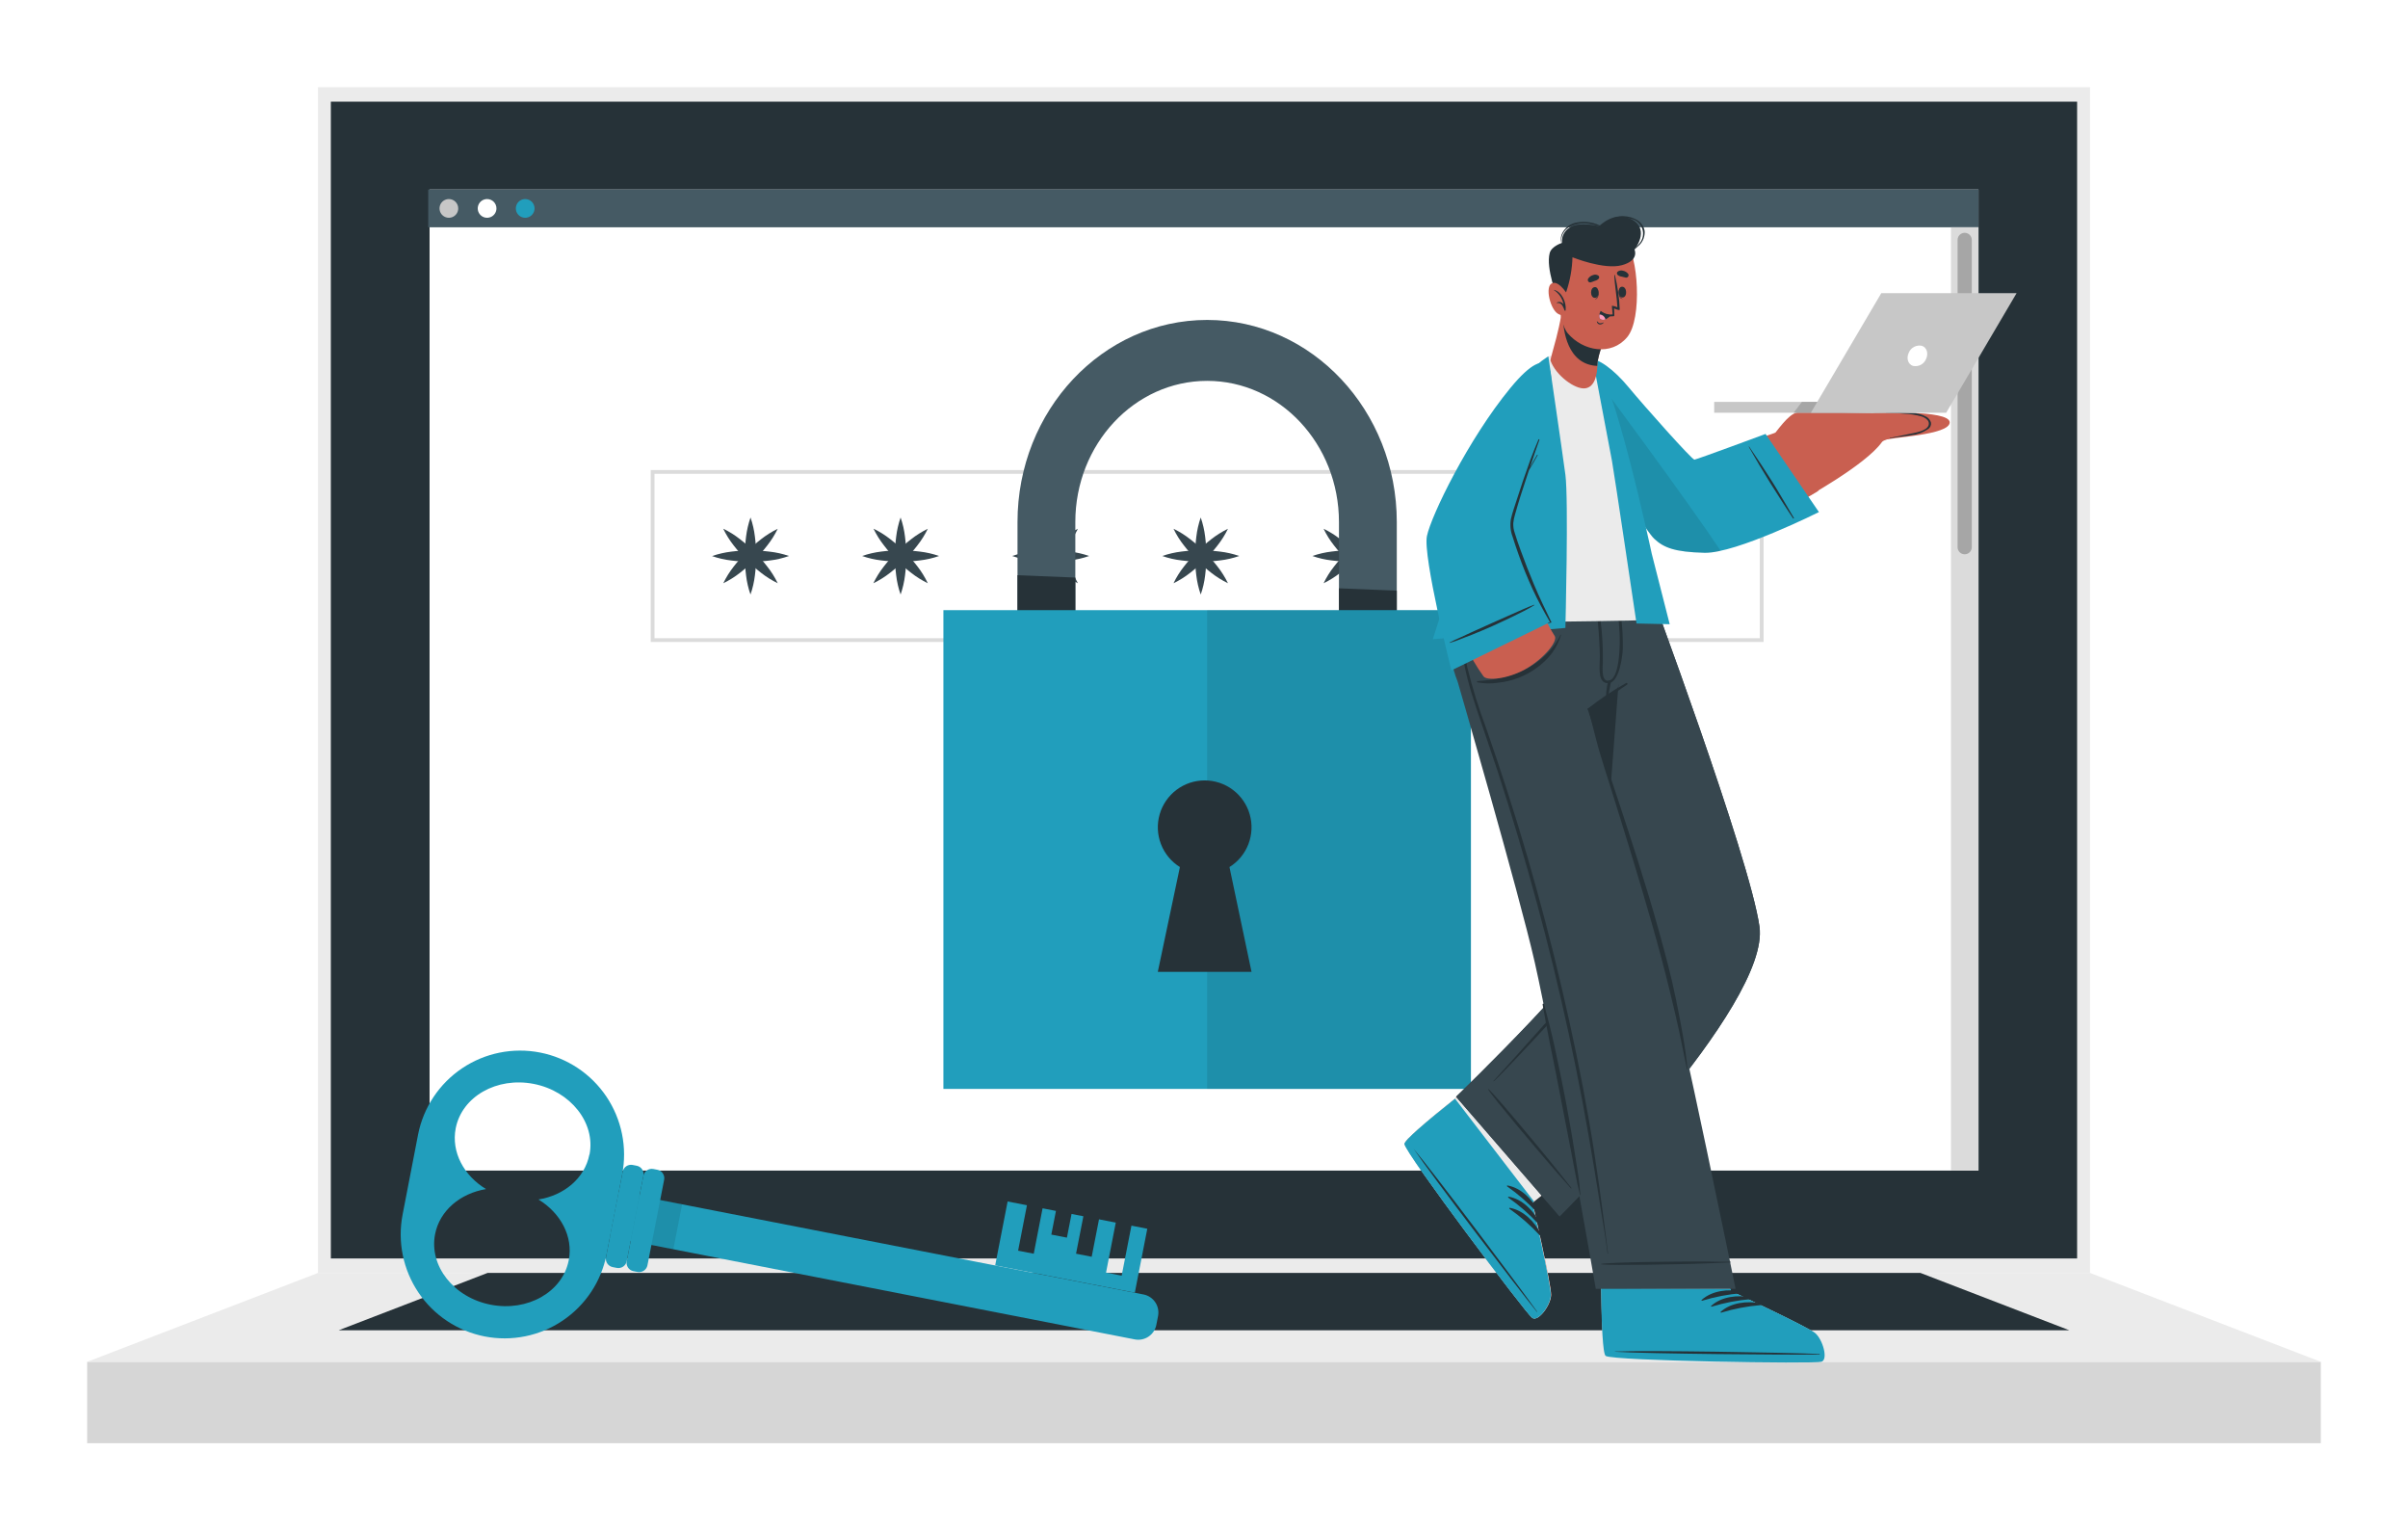 <svg width="442" height="281" viewBox="0 0 442 281" fill="none" xmlns="http://www.w3.org/2000/svg">
<g filter="url(#filter0_d)">
<path d="M383.63 8H58.363V225.581H383.63V8Z" fill="#EBEBEB"/>
<path d="M381.264 10.655H60.728V222.925H381.264V10.655Z" fill="#263238"/>
<path d="M425.993 241.893H16V256.825H425.993V241.893Z" fill="#D6D6D6"/>
<path d="M16 241.893L58.37 225.581H383.63L426 241.893H16Z" fill="#EBEBEB"/>
<path d="M62.149 236.106L89.49 225.581H352.51L379.85 236.106H62.149Z" fill="#263238"/>
<path d="M363.16 26.781H78.849V206.799H363.16V26.781Z" fill="white"/>
<path d="M363.158 26.781H78.606V33.706H363.158V26.781Z" fill="#455A64"/>
<path d="M84.11 30.244C84.11 30.583 84.009 30.915 83.821 31.198C83.632 31.48 83.364 31.7 83.05 31.83C82.736 31.96 82.391 31.994 82.058 31.928C81.725 31.862 81.418 31.698 81.178 31.458C80.938 31.218 80.775 30.912 80.708 30.579C80.642 30.246 80.676 29.9 80.806 29.586C80.936 29.273 81.156 29.004 81.439 28.816C81.721 28.627 82.053 28.526 82.393 28.526C82.848 28.526 83.285 28.707 83.607 29.029C83.929 29.351 84.11 29.788 84.11 30.244Z" fill="#C7C7C7"/>
<path d="M91.126 30.244C91.126 30.583 91.025 30.915 90.836 31.198C90.648 31.48 90.379 31.7 90.066 31.83C89.752 31.96 89.406 31.994 89.073 31.928C88.74 31.862 88.434 31.698 88.194 31.458C87.954 31.218 87.79 30.912 87.724 30.579C87.658 30.246 87.692 29.9 87.822 29.587C87.952 29.273 88.172 29.004 88.454 28.816C88.737 28.627 89.069 28.526 89.408 28.526C89.634 28.525 89.858 28.569 90.067 28.655C90.275 28.741 90.465 28.868 90.625 29.027C90.784 29.187 90.911 29.377 90.997 29.585C91.083 29.794 91.127 30.018 91.126 30.244V30.244Z" fill="white"/>
<path d="M98.119 30.244C98.119 30.583 98.018 30.915 97.829 31.198C97.641 31.48 97.373 31.7 97.059 31.83C96.745 31.96 96.4 31.994 96.067 31.928C95.733 31.862 95.427 31.698 95.187 31.458C94.947 31.218 94.783 30.912 94.717 30.579C94.651 30.246 94.685 29.9 94.815 29.587C94.945 29.273 95.165 29.004 95.447 28.816C95.73 28.627 96.062 28.526 96.401 28.526C96.627 28.525 96.851 28.569 97.06 28.655C97.269 28.741 97.458 28.868 97.618 29.027C97.778 29.187 97.904 29.377 97.99 29.585C98.076 29.794 98.12 30.018 98.119 30.244V30.244Z" fill="#219EBC"/>
<path d="M363.159 33.706H358.11V206.792H363.159V33.706Z" fill="#DBDBDB"/>
<path d="M360.628 93.712C360.282 93.712 359.95 93.575 359.706 93.33C359.462 93.086 359.324 92.754 359.324 92.409V36.024C359.324 35.678 359.462 35.346 359.706 35.102C359.95 34.857 360.282 34.72 360.628 34.72V34.72C360.973 34.72 361.305 34.857 361.55 35.102C361.794 35.346 361.931 35.678 361.931 36.024V92.409C361.931 92.754 361.794 93.086 361.55 93.33C361.305 93.575 360.973 93.712 360.628 93.712V93.712Z" fill="#A6A6A6"/>
<path d="M323.368 78.6H119.789V109.458H323.368V78.6Z" fill="white"/>
<path d="M323.714 109.796H119.445V78.255H323.714V109.796ZM120.135 109.107H323.024V78.945H120.135V109.107Z" fill="#DBDBDB"/>
<path d="M137.763 86.96C138.159 88.104 138.429 89.288 138.57 90.491C138.869 92.838 138.869 95.214 138.57 97.561C138.426 98.764 138.153 99.948 137.756 101.092C137.355 99.949 137.082 98.764 136.942 97.561C136.648 95.213 136.648 92.838 136.942 90.491C137.09 89.288 137.365 88.105 137.763 86.96V86.96Z" fill="#37474F"/>
<path d="M144.826 94.022C143.683 94.429 142.499 94.707 141.294 94.85C140.123 94.999 138.944 95.073 137.763 95.071C136.582 95.077 135.402 95.003 134.232 94.85C133.026 94.711 131.839 94.438 130.693 94.036C131.841 93.641 133.027 93.368 134.232 93.222C135.403 93.073 136.582 92.999 137.763 93.002C138.944 93.005 140.123 93.081 141.294 93.229C142.497 93.364 143.681 93.63 144.826 94.022V94.022Z" fill="#37474F"/>
<path d="M142.756 89.029C142.227 90.118 141.582 91.147 140.832 92.098C140.112 93.034 139.331 93.921 138.494 94.754C137.66 95.591 136.773 96.374 135.838 97.099C134.885 97.849 133.854 98.494 132.762 99.023C133.291 97.932 133.937 96.9 134.687 95.947C135.411 95.013 136.194 94.126 137.032 93.291C137.868 92.458 138.754 91.677 139.687 90.953C140.639 90.205 141.668 89.56 142.756 89.029V89.029Z" fill="#37474F"/>
<path d="M142.757 99.023C141.669 98.492 140.64 97.847 139.688 97.099C138.754 96.374 137.867 95.591 137.033 94.754C136.188 93.919 135.4 93.03 134.674 92.091C133.924 91.138 133.279 90.106 132.75 89.015C133.842 89.542 134.874 90.187 135.826 90.939C137.697 92.386 139.376 94.066 140.819 95.94C141.575 96.894 142.225 97.928 142.757 99.023V99.023Z" fill="#37474F"/>
<path d="M165.311 86.96C165.707 88.104 165.978 89.288 166.118 90.491C166.266 91.662 166.342 92.842 166.346 94.022C166.348 95.205 166.274 96.387 166.125 97.561C165.978 98.763 165.705 99.947 165.311 101.092C164.911 99.949 164.638 98.764 164.497 97.561C164.345 96.388 164.271 95.206 164.277 94.022C164.275 92.842 164.349 91.662 164.497 90.491C164.64 89.288 164.913 88.104 165.311 86.96V86.96Z" fill="#37474F"/>
<path d="M172.374 94.022C171.23 94.424 170.046 94.697 168.842 94.836C167.671 94.985 166.492 95.059 165.311 95.057C164.128 95.062 162.946 94.989 161.773 94.836C160.569 94.696 159.385 94.423 158.241 94.022C159.387 93.628 160.57 93.355 161.773 93.209C162.946 93.059 164.128 92.986 165.311 92.988C166.492 92.992 167.671 93.068 168.842 93.215C170.045 93.356 171.229 93.626 172.374 94.022V94.022Z" fill="#37474F"/>
<path d="M170.304 89.029C169.775 90.118 169.13 91.147 168.38 92.098C167.66 93.034 166.878 93.921 166.042 94.754C165.207 95.591 164.321 96.374 163.386 97.099C162.433 97.849 161.402 98.494 160.31 99.023C160.839 97.932 161.484 96.9 162.234 95.947C162.959 95.013 163.742 94.126 164.579 93.291C165.412 92.455 166.299 91.674 167.235 90.953C168.186 90.203 169.215 89.558 170.304 89.029Z" fill="#37474F"/>
<path d="M170.304 99.023C169.215 98.494 168.186 97.849 167.235 97.099C166.297 96.378 165.41 95.594 164.579 94.754C163.749 93.918 162.975 93.029 162.262 92.091C161.512 91.138 160.867 90.106 160.337 89.015C161.43 89.542 162.462 90.187 163.414 90.939C165.285 92.386 166.963 94.066 168.407 95.94C169.148 96.897 169.784 97.93 170.304 99.023V99.023Z" fill="#37474F"/>
<path d="M192.851 86.96C193.252 88.103 193.525 89.287 193.665 90.491C193.814 91.662 193.887 92.842 193.886 94.022C193.891 95.206 193.817 96.388 193.665 97.561C193.525 98.764 193.252 99.949 192.851 101.092C192.456 99.948 192.185 98.763 192.044 97.561C191.893 96.387 191.817 95.206 191.816 94.022C191.82 92.842 191.896 91.662 192.044 90.491C192.184 89.288 192.455 88.104 192.851 86.96V86.96Z" fill="#37474F"/>
<path d="M199.922 94.022C198.779 94.423 197.594 94.696 196.391 94.836C195.217 94.986 194.035 95.059 192.852 95.057C191.672 95.062 190.492 94.989 189.321 94.836C188.117 94.697 186.933 94.424 185.79 94.022C186.935 93.628 188.118 93.355 189.321 93.209C190.492 93.06 191.672 92.986 192.852 92.988C194.035 92.992 195.217 93.068 196.391 93.216C197.593 93.357 198.777 93.627 199.922 94.022V94.022Z" fill="#37474F"/>
<path d="M197.853 89.029C197.323 90.118 196.678 91.147 195.928 92.098C195.208 93.034 194.427 93.921 193.59 94.754C192.756 95.591 191.869 96.374 190.935 97.099C189.981 97.849 188.95 98.494 187.858 99.023C188.385 97.93 189.031 96.899 189.783 95.947C190.507 95.014 191.287 94.127 192.121 93.291C192.958 92.456 193.847 91.675 194.783 90.953C195.734 90.203 196.763 89.558 197.853 89.029Z" fill="#37474F"/>
<path d="M197.853 99.023C196.763 98.494 195.734 97.849 194.783 97.099C193.845 96.376 192.956 95.593 192.121 94.754C191.285 93.917 190.504 93.028 189.783 92.091C189.031 91.139 188.385 90.108 187.858 89.015C188.951 89.542 189.983 90.187 190.935 90.939C192.806 92.386 194.484 94.066 195.928 95.94C196.679 96.895 197.324 97.929 197.853 99.023V99.023Z" fill="#37474F"/>
<path d="M220.399 86.96C220.797 88.104 221.07 89.288 221.213 90.491C221.507 92.838 221.507 95.213 221.213 97.561C221.073 98.764 220.8 99.949 220.399 101.092C220.001 99.948 219.728 98.764 219.585 97.561C219.436 96.387 219.362 95.205 219.364 94.022C219.368 92.842 219.444 91.662 219.592 90.491C219.732 89.288 220.003 88.104 220.399 86.96V86.96Z" fill="#37474F"/>
<path d="M227.469 94.022C226.325 94.423 225.141 94.696 223.938 94.836C222.764 94.986 221.582 95.059 220.399 95.057C219.218 95.062 218.039 94.989 216.868 94.836C215.664 94.697 214.48 94.424 213.336 94.022C214.482 93.628 215.665 93.355 216.868 93.209C218.039 93.06 219.219 92.986 220.399 92.988C221.582 92.992 222.764 93.068 223.938 93.216C225.14 93.357 226.324 93.627 227.469 94.022V94.022Z" fill="#37474F"/>
<path d="M225.399 89.029C224.87 90.118 224.225 91.147 223.475 92.098C222.752 93.034 221.969 93.921 221.13 94.754C220.299 95.594 219.412 96.378 218.475 97.099C217.524 97.849 216.495 98.494 215.405 99.023C215.929 97.929 216.575 96.897 217.33 95.947C218.051 95.013 218.832 94.126 219.668 93.291C220.504 92.458 221.391 91.677 222.323 90.953C223.278 90.205 224.309 89.56 225.399 89.029V89.029Z" fill="#37474F"/>
<path d="M225.399 99.023C224.309 98.492 223.278 97.847 222.323 97.099C221.389 96.374 220.502 95.591 219.668 94.754C218.831 93.923 218.05 93.038 217.33 92.105C216.575 91.155 215.929 90.123 215.405 89.029C216.496 89.556 217.525 90.201 218.475 90.953C219.412 91.672 220.299 92.453 221.13 93.291C221.967 94.128 222.751 95.017 223.475 95.954C224.225 96.905 224.87 97.934 225.399 99.023V99.023Z" fill="#37474F"/>
<path d="M247.947 86.96C248.342 88.105 248.615 89.289 248.761 90.491C249.055 92.838 249.055 95.213 248.761 97.561C248.62 98.764 248.347 99.949 247.947 101.092C247.549 99.948 247.276 98.764 247.133 97.561C246.834 95.214 246.834 92.838 247.133 90.491C247.275 89.288 247.548 88.104 247.947 86.96V86.96Z" fill="#37474F"/>
<path d="M255.017 94.022C253.871 94.424 252.684 94.697 251.478 94.836C250.307 94.986 249.128 95.059 247.947 95.057C246.766 95.062 245.586 94.989 244.416 94.836C243.214 94.697 242.032 94.424 240.891 94.022C242.036 93.627 243.22 93.354 244.423 93.209C245.594 93.059 246.773 92.986 247.954 92.988C249.135 92.991 250.314 93.067 251.485 93.215C252.688 93.356 253.872 93.627 255.017 94.022V94.022Z" fill="#37474F"/>
<path d="M252.948 89.029C252.419 90.12 251.772 91.149 251.017 92.098C249.568 93.968 247.891 95.647 246.023 97.099C245.072 97.849 244.043 98.494 242.954 99.023C243.478 97.929 244.124 96.897 244.878 95.947C245.6 95.013 246.381 94.126 247.217 93.291C248.053 92.458 248.939 91.677 249.872 90.953C250.825 90.203 251.857 89.558 252.948 89.029V89.029Z" fill="#37474F"/>
<path d="M252.948 99.023C251.857 98.494 250.825 97.849 249.872 97.099C248.938 96.374 248.051 95.591 247.217 94.754C246.38 93.923 245.599 93.038 244.878 92.105C244.124 91.155 243.478 90.123 242.954 89.029C244.045 89.556 245.074 90.201 246.023 90.953C246.96 91.672 247.848 92.453 248.679 93.291C249.516 94.126 250.297 95.016 251.017 95.954C251.772 96.903 252.419 97.932 252.948 99.023V99.023Z" fill="#37474F"/>
<path d="M275.494 86.96C275.89 88.104 276.161 89.288 276.301 90.491C276.6 92.838 276.6 95.214 276.301 97.561C276.158 98.764 275.885 99.948 275.487 101.092C275.086 99.949 274.814 98.764 274.673 97.561C274.379 95.213 274.379 92.838 274.673 90.491C274.822 89.288 275.097 88.105 275.494 86.96V86.96Z" fill="#37474F"/>
<path d="M282.556 94.022C281.413 94.425 280.229 94.698 279.025 94.836C277.854 94.985 276.674 95.059 275.494 95.057C274.313 95.063 273.133 94.989 271.962 94.836C270.756 94.697 269.569 94.424 268.424 94.022C269.571 93.627 270.757 93.355 271.962 93.209C273.133 93.059 274.313 92.986 275.494 92.988C276.674 92.992 277.854 93.067 279.025 93.216C280.228 93.355 281.412 93.626 282.556 94.022V94.022Z" fill="#37474F"/>
<path d="M280.488 89.029C279.964 90.121 279.318 91.151 278.563 92.098C277.845 93.035 277.064 93.922 276.225 94.754C275.391 95.591 274.504 96.374 273.57 97.099C272.618 97.847 271.589 98.492 270.5 99.023C271.025 97.93 271.668 96.899 272.418 95.947C273.869 94.079 275.549 92.402 277.418 90.953C278.37 90.205 279.399 89.56 280.488 89.029V89.029Z" fill="#37474F"/>
<path d="M280.488 99.023C279.399 98.492 278.37 97.847 277.418 97.099C275.553 95.645 273.874 93.968 272.418 92.105C271.668 91.153 271.025 90.122 270.5 89.029C271.59 89.557 272.619 90.203 273.57 90.953C274.504 91.675 275.391 92.456 276.225 93.291C277.062 94.126 277.843 95.016 278.563 95.954C279.318 96.901 279.964 97.931 280.488 99.023V99.023Z" fill="#37474F"/>
<path d="M256.387 87.787V125.35H245.773V87.787C245.773 73.503 234.923 61.888 221.577 61.888C208.231 61.888 197.381 73.503 197.381 87.787V125.35H186.767V87.787C186.767 67.33 202.382 50.708 221.577 50.708C240.772 50.708 256.387 67.33 256.387 87.787Z" fill="#455A64"/>
<path d="M186.767 97.554L197.381 97.981V125.35H186.767V97.554Z" fill="#263238"/>
<path d="M256.388 100.389V125.35H245.773V99.954L256.388 100.389Z" fill="#263238"/>
<path d="M269.996 103.961H173.166V191.812H269.996V103.961Z" fill="#219EBC"/>
<path opacity="0.1" d="M269.99 103.961H221.578V191.812H269.99V103.961Z" fill="black"/>
<path d="M225.674 151.104L229.723 170.327H212.521L216.577 151.104C214.991 150.116 213.77 148.638 213.099 146.894C212.427 145.15 212.342 143.235 212.856 141.439C213.37 139.642 214.455 138.062 215.947 136.937C217.439 135.812 219.257 135.204 221.125 135.204C222.994 135.204 224.812 135.812 226.304 136.937C227.796 138.062 228.881 139.642 229.394 141.439C229.908 143.235 229.823 145.15 229.152 146.894C228.481 148.638 227.26 150.116 225.674 151.104Z" fill="#263238"/>
<path d="M111.972 218.967L113.582 210.722L209.897 229.531C210.777 229.703 211.552 230.217 212.053 230.961C212.553 231.704 212.738 232.616 212.566 233.496L212.252 235.107C212.08 235.987 211.566 236.762 210.822 237.263C210.079 237.763 209.167 237.948 208.287 237.776L111.972 218.967V218.967Z" fill="#219EBC"/>
<path opacity="0.1" d="M113.575 210.713L111.963 218.965L123.593 221.236L125.205 212.984L113.575 210.713Z" fill="black"/>
<path d="M76.737 200.199L73.902 214.862C73.423 217.321 73.432 219.849 73.93 222.304C74.427 224.758 75.403 227.091 76.802 229.168C78.202 231.246 79.996 233.027 82.084 234.411C84.171 235.795 86.511 236.754 88.969 237.234C91.427 237.713 93.956 237.704 96.411 237.206C98.865 236.709 101.198 235.732 103.275 234.333C105.353 232.934 107.134 231.14 108.518 229.052C109.902 226.964 110.861 224.625 111.341 222.166L114.196 207.537C115.169 202.57 114.129 197.42 111.305 193.219C108.481 189.018 104.103 186.112 99.136 185.139C94.168 184.165 89.018 185.205 84.817 188.03C80.617 190.854 77.71 195.231 76.737 200.199ZM108.182 203.861C107.333 208.213 103.533 211.352 98.836 212.103C102.905 214.58 105.25 218.904 104.395 223.256C103.264 229.078 96.843 232.733 90.062 231.409C83.282 230.085 78.723 224.284 79.862 218.47C80.71 214.117 84.51 210.979 89.214 210.193C85.138 207.731 82.8 203.392 83.648 199.04C84.786 193.212 91.194 189.57 97.967 190.894C104.74 192.219 109.347 198.04 108.209 203.861H108.182Z" fill="#219EBC"/>
<path d="M114.298 206.997L111.235 222.682C111.07 223.526 111.621 224.345 112.466 224.51L113.211 224.656C114.056 224.821 114.875 224.269 115.04 223.424L118.103 207.74C118.268 206.895 117.716 206.076 116.872 205.911L116.127 205.766C115.282 205.601 114.463 206.152 114.298 206.997Z" fill="#219EBC"/>
<path d="M118.102 207.741L115.039 223.426C114.874 224.271 115.426 225.09 116.271 225.255L117.015 225.4C117.86 225.565 118.679 225.014 118.844 224.169L121.907 208.484C122.072 207.639 121.521 206.821 120.676 206.656L119.931 206.51C119.086 206.345 118.267 206.896 118.102 207.741Z" fill="#219EBC"/>
<path d="M186.879 221.497L189.748 222.056L191.369 213.724L193.824 214.2L192.976 218.545L195.838 219.104L196.687 214.759L198.859 215.18L197.514 222.049L200.384 222.615L201.728 215.745L204.805 216.345L203.018 225.519L205.888 226.077L207.681 216.904L210.591 217.476L208.302 229.202L182.671 224.194L184.954 212.469L188.5 213.159L186.879 221.497Z" fill="#219EBC"/>
<path d="M285.723 178.548L266.928 193.722C263.32 196.605 260.21 199.199 258.727 200.695C258.344 201.01 258.035 201.406 257.823 201.854C257.823 201.854 257.823 201.854 257.823 201.895C257.954 203.544 280.163 233.043 281.274 233.809C282.384 234.575 284.674 231.443 284.723 229.615C284.771 227.788 281.322 212.683 281.322 212.683L299.945 197.329L285.723 178.548Z" fill="#C95F50"/>
<path d="M270.763 190.625L266.907 193.736C263.3 196.619 260.189 199.212 258.706 200.709C258.36 201.058 258.057 201.447 257.803 201.868C257.803 201.868 257.803 201.868 257.803 201.909C257.934 203.558 280.143 233.057 281.253 233.823C282.364 234.588 284.654 231.457 284.702 229.629C284.75 227.801 281.302 212.696 281.302 212.696L285.261 209.586L270.763 190.625Z" fill="#EBEBEB"/>
<path d="M281.233 233.843C280.108 233.078 257.906 203.585 257.782 201.923C257.72 201.295 261.831 197.785 266.914 193.743L267.079 193.612L281.584 212.483L281.26 212.717C281.26 212.717 284.709 227.808 284.661 229.65C284.612 231.492 282.35 234.616 281.233 233.843Z" fill="#219EBC"/>
<path d="M282.122 232.65C278.501 227.588 263.424 207.51 259.458 202.778C259.458 202.737 259.403 202.778 259.458 202.778C262.907 207.875 278.177 227.836 282.074 232.692C282.129 232.795 282.205 232.795 282.122 232.65Z" fill="#263238"/>
<path d="M282.425 214.359C281.315 212.131 279.218 209.958 276.694 209.531C276.597 209.531 276.577 209.648 276.646 209.703C278.653 211.11 280.502 212.729 282.163 214.531C282.189 214.559 282.223 214.578 282.261 214.583C282.299 214.587 282.337 214.579 282.369 214.558C282.4 214.537 282.424 214.505 282.434 214.469C282.444 214.432 282.441 214.393 282.425 214.359V214.359Z" fill="#263238"/>
<path d="M282.639 216.414C281.529 214.179 279.425 212.014 276.907 211.586C276.811 211.586 276.79 211.71 276.852 211.758C278.859 213.166 280.709 214.785 282.37 216.587C282.381 216.604 282.396 216.619 282.413 216.631C282.43 216.643 282.45 216.652 282.47 216.656C282.491 216.661 282.512 216.661 282.533 216.658C282.553 216.654 282.573 216.646 282.591 216.635C282.608 216.624 282.624 216.609 282.636 216.592C282.648 216.574 282.656 216.555 282.661 216.534C282.665 216.514 282.665 216.493 282.662 216.472C282.658 216.452 282.65 216.432 282.639 216.414Z" fill="#263238"/>
<path d="M282.847 218.463C281.743 216.235 279.639 214.069 277.122 213.635C277.025 213.635 276.998 213.759 277.067 213.807C279.072 215.216 280.922 216.834 282.584 218.635C282.596 218.652 282.61 218.667 282.627 218.679C282.644 218.69 282.664 218.698 282.684 218.702C282.704 218.707 282.725 218.707 282.745 218.703C282.765 218.699 282.784 218.691 282.802 218.68C282.819 218.669 282.834 218.654 282.845 218.637C282.857 218.62 282.865 218.601 282.869 218.581C282.873 218.56 282.873 218.54 282.87 218.519C282.866 218.499 282.858 218.48 282.847 218.463V218.463Z" fill="#263238"/>
<path d="M295.862 160.464C294.53 167.037 267.266 193.253 267.266 193.253L286.274 215.193C286.274 215.193 324.982 176.569 322.961 162.036C321.202 149.407 302.269 98.623 302.269 98.623H280.488C280.488 98.623 297.165 154.001 295.862 160.464Z" fill="#37474F"/>
<path d="M295.862 160.464C294.53 167.037 267.266 193.253 267.266 193.253L286.274 215.193C286.274 215.193 324.982 176.569 322.961 162.036C321.202 149.407 302.269 98.623 302.269 98.623H280.488C280.488 98.623 297.165 154.001 295.862 160.464Z" fill="#37474F"/>
<path d="M288.433 209.979C285.909 206.834 286.681 207.703 284.122 204.585C282.867 203.061 274.625 193.053 273.204 191.832C273.204 191.832 273.121 191.832 273.142 191.887C274.094 193.495 282.508 203.358 283.791 204.861C286.412 207.924 285.695 207.02 288.344 210.055C288.399 210.11 288.481 210.034 288.433 209.979Z" fill="#263238"/>
<path d="M298.572 157.263C298.254 155.622 297.882 153.987 297.558 152.353C296.845 149.014 296.093 145.687 295.302 142.372C293.73 135.792 292.022 129.249 290.178 122.743C288.322 116.218 286.357 109.7 284.087 103.299C283.812 102.506 283.522 101.72 283.232 100.934C283.232 100.921 283.227 100.908 283.218 100.899C283.209 100.89 283.197 100.885 283.184 100.885C283.171 100.885 283.159 100.89 283.15 100.899C283.141 100.908 283.136 100.921 283.136 100.934C285.101 107.348 287.122 113.742 288.957 120.184C290.792 126.626 292.481 133.068 294.082 139.551C294.882 142.807 295.627 146.076 296.358 149.345C296.716 150.952 297.047 152.566 297.406 154.173C297.832 155.809 298.138 157.473 298.323 159.153C298.373 160.745 297.925 162.312 297.04 163.636C296.22 164.974 295.261 166.23 294.33 167.492C292.468 170.016 274.714 189.805 274.142 190.343C274.093 190.384 274.142 190.446 274.211 190.405C276.59 188.267 291.654 171.961 293.564 169.437C294.516 168.189 295.433 166.926 296.323 165.644C297.229 164.486 297.959 163.2 298.489 161.829C298.908 160.34 298.936 158.767 298.572 157.263V157.263Z" fill="#263238"/>
<path d="M298.524 98.623L294.565 150.594C290.785 132.806 280.488 98.623 280.488 98.623H298.524Z" fill="#263238"/>
<path d="M334.335 241.879C333.045 242.293 296.124 241.72 294.738 240.81C294.513 240.369 294.39 239.883 294.379 239.389C294.376 239.375 294.376 239.361 294.379 239.347C294.11 237.278 293.979 233.223 293.91 228.602L293.096 224.608H316.761L317.685 228.898C317.685 228.898 331.721 235.444 333.149 236.609C334.576 237.775 335.638 241.472 334.335 241.879Z" fill="#EBEBEB"/>
<path d="M334.334 241.879C333.038 242.293 296.123 241.72 294.737 240.81C294.199 240.472 293.972 235.085 293.882 228.574V228.367L317.698 228.471V228.877C317.698 228.877 331.727 235.416 333.148 236.582C334.569 237.747 335.631 241.472 334.334 241.879Z" fill="#219EBC"/>
<path d="M333.941 240.444C327.733 240.196 302.607 239.754 296.441 240.003C296.392 240.003 296.392 240.037 296.441 240.044C302.6 240.423 327.713 240.637 333.941 240.548C334.072 240.541 334.072 240.451 333.941 240.444Z" fill="#263238"/>
<path d="M319.685 228.981C317.244 228.484 314.243 228.815 312.34 230.533C312.271 230.595 312.34 230.698 312.443 230.678C314.796 229.96 317.22 229.497 319.672 229.298C319.692 229.299 319.713 229.296 319.733 229.289C319.752 229.282 319.77 229.271 319.786 229.257C319.801 229.243 319.814 229.226 319.822 229.207C319.831 229.188 319.836 229.167 319.837 229.146C319.838 229.126 319.835 229.105 319.828 229.085C319.82 229.066 319.81 229.048 319.796 229.032C319.781 229.017 319.764 229.004 319.746 228.996C319.727 228.987 319.706 228.982 319.685 228.981V228.981Z" fill="#263238"/>
<path d="M321.43 230.071C318.996 229.574 315.988 229.905 314.092 231.623C314.023 231.692 314.092 231.795 314.195 231.767C316.546 231.05 318.967 230.587 321.417 230.388C321.459 230.39 321.5 230.375 321.531 230.346C321.562 230.318 321.58 230.278 321.582 230.236C321.584 230.194 321.569 230.153 321.541 230.122C321.512 230.091 321.472 230.072 321.43 230.071V230.071Z" fill="#263238"/>
<path d="M323.181 231.167C320.739 230.671 317.739 231.002 315.842 232.712C315.766 232.781 315.842 232.885 315.946 232.864C318.297 232.15 320.718 231.688 323.167 231.485C323.188 231.486 323.209 231.482 323.228 231.475C323.248 231.468 323.266 231.457 323.281 231.443C323.297 231.429 323.309 231.412 323.318 231.393C323.327 231.374 323.332 231.354 323.333 231.333C323.334 231.312 323.33 231.291 323.323 231.272C323.316 231.252 323.305 231.234 323.291 231.219C323.277 231.203 323.26 231.191 323.241 231.182C323.222 231.173 323.202 231.168 323.181 231.167V231.167Z" fill="#263238"/>
<path d="M300.206 98.623C299.357 102.209 298.731 105.844 298.33 109.507C297.882 114.073 297.31 118.115 296.703 118.618C296.096 119.122 292.564 121.377 291.406 122.067C291.406 122.067 302.151 154.649 304.924 165.519C308.945 181.259 318.574 228.498 318.574 228.498H292.916C292.916 228.498 285.115 183.535 281.701 168.54C278.777 155.691 267.576 117.142 267.576 117.142C266.394 114.17 265.863 110.979 266.019 107.785C266.175 104.59 267.014 101.466 268.479 98.623C268.479 98.623 300.206 98.609 300.206 98.623Z" fill="#37474F"/>
<path d="M317.637 223.532C313.602 223.532 314.76 223.463 310.739 223.484C308.767 223.484 295.8 223.58 293.965 223.918C293.954 223.918 293.944 223.923 293.936 223.931C293.928 223.938 293.924 223.949 293.924 223.96C293.924 223.971 293.928 223.981 293.936 223.989C293.944 223.997 293.954 224.001 293.965 224.001C295.814 224.277 308.774 223.96 310.746 223.911C314.781 223.808 313.622 223.794 317.643 223.649C317.655 223.644 317.666 223.636 317.672 223.625C317.679 223.614 317.683 223.601 317.682 223.588C317.681 223.575 317.676 223.563 317.668 223.553C317.66 223.543 317.649 223.536 317.637 223.532V223.532Z" fill="#263238"/>
<path d="M298.503 117.328C296.012 118.7 293.644 120.285 291.427 122.067C291.413 122.081 291.405 122.1 291.404 122.12C291.402 122.14 291.407 122.16 291.418 122.177C291.429 122.194 291.446 122.206 291.465 122.212C291.484 122.219 291.504 122.218 291.523 122.211C293.924 120.708 296.351 119.246 298.69 117.611C298.718 117.583 298.736 117.546 298.741 117.506C298.745 117.466 298.735 117.426 298.713 117.393C298.691 117.359 298.658 117.335 298.62 117.323C298.582 117.311 298.54 117.313 298.503 117.328Z" fill="#263238"/>
<path d="M296.545 99.602C296.545 99.513 296.365 99.519 296.379 99.602C296.826 102.471 297.127 105.36 297.283 108.258C297.372 109.596 297.441 117.08 295.062 116.901C294.662 116.901 294.372 116.528 294.255 115.956C294.148 115.197 294.134 114.428 294.213 113.666C294.213 112.093 294.213 110.528 294.089 108.955C293.906 106.051 293.425 103.174 292.655 100.368C292.655 100.348 292.647 100.328 292.632 100.314C292.618 100.3 292.599 100.292 292.579 100.292C292.559 100.292 292.539 100.3 292.525 100.314C292.511 100.328 292.503 100.348 292.503 100.368C293.192 104.352 293.579 108.382 293.662 112.424C293.662 114.376 293.158 117.39 295.193 117.37C297.228 117.349 297.835 112.348 297.876 111.003C297.928 107.161 297.48 103.329 296.545 99.602V99.602Z" fill="#263238"/>
<path d="M295.152 117.108C295.025 117.632 294.933 118.164 294.876 118.701C294.8 119.125 294.8 119.559 294.876 119.984C294.882 120 294.894 120.014 294.909 120.024C294.923 120.034 294.941 120.039 294.958 120.039C294.976 120.039 294.993 120.034 295.008 120.024C295.023 120.014 295.034 120 295.041 119.984C295.226 119.573 295.342 119.135 295.386 118.687C295.49 118.19 295.6 117.701 295.69 117.197C295.701 117.126 295.685 117.053 295.642 116.994C295.6 116.935 295.537 116.895 295.465 116.883C295.394 116.871 295.321 116.888 295.262 116.93C295.203 116.972 295.163 117.036 295.152 117.108V117.108Z" fill="#263238"/>
<path d="M271.24 116.977C273.45 116.854 275.634 116.441 277.737 115.749C280.124 114.986 282.289 113.65 284.041 111.859C285.033 110.874 285.851 109.729 286.462 108.472C286.462 108.424 286.559 108.472 286.545 108.514C286.17 109.731 285.592 110.876 284.834 111.9C284.051 112.914 283.121 113.807 282.075 114.549C280.006 116.066 277.571 117.006 275.019 117.273C273.761 117.469 272.478 117.45 271.226 117.218C271.026 117.19 271.081 116.99 271.24 116.977Z" fill="#263238"/>
<path d="M289.915 209.393C289.853 208.799 289.77 208.206 289.688 207.613C289.529 206.482 289.336 205.344 289.157 204.213C288.812 201.93 288.419 199.654 288.012 197.385C287.212 192.853 286.28 188.335 285.301 183.838C284.742 181.3 284.101 178.79 283.418 176.251C283.377 176.072 283.128 176.162 283.156 176.327C283.57 178.631 283.97 180.928 284.439 183.224C284.908 185.521 285.377 187.784 285.818 190.067C286.715 194.577 287.549 199.109 288.446 203.62C288.694 204.896 288.929 206.172 289.177 207.448C289.301 208.082 289.426 208.724 289.563 209.351C289.701 209.979 289.895 210.607 289.998 211.241C289.998 211.303 290.101 211.276 290.095 211.241C289.998 210.627 289.991 210.034 289.915 209.393Z" fill="#263238"/>
<path d="M307.615 175.3C306.759 171.044 305.607 166.844 304.449 162.657C302.117 154.242 299.372 145.945 296.634 137.647C295.843 135.261 295.052 132.872 294.262 130.481C293.868 129.288 291.937 122.839 291.696 122.205C291.692 122.194 291.685 122.185 291.676 122.178C291.666 122.172 291.655 122.169 291.644 122.169C291.633 122.169 291.622 122.172 291.613 122.178C291.603 122.185 291.596 122.194 291.592 122.205C292.151 124.398 292.91 127.598 293.551 129.792C294.193 131.985 294.875 134.075 295.544 136.206C296.855 140.406 298.186 144.607 299.455 148.814C301.973 157.139 304.469 165.464 306.511 173.92C307.084 176.293 307.656 178.659 308.173 181.038C308.691 183.418 309.146 185.804 309.642 188.184C309.642 188.253 309.767 188.232 309.76 188.184C309.332 183.866 308.484 179.576 307.615 175.3Z" fill="#263238"/>
<path d="M291.662 197.571C290.248 189.453 288.558 181.376 286.682 173.348C284.806 165.319 282.702 157.263 280.392 149.311C278.081 141.358 275.522 133.447 272.805 125.653C271.42 121.976 270.257 118.22 269.321 114.404C268.473 110.61 268.045 106.506 268.928 102.679C269.144 101.707 269.437 100.755 269.804 99.83C269.804 99.768 269.735 99.713 269.708 99.775C266.625 106.969 268.625 114.831 270.977 121.922C272.26 125.805 273.632 129.661 274.908 133.551C276.184 137.441 277.453 141.551 278.653 145.579C281.019 153.56 283.219 161.588 285.185 169.671C287.151 177.755 288.91 185.894 290.455 194.074C292 202.254 293.303 210.524 294.627 218.766C294.8 219.842 294.931 220.918 295.076 221.994C295.076 222.056 295.172 222.056 295.165 221.994C294.145 213.821 293.069 205.682 291.662 197.571Z" fill="#263238"/>
<path d="M291.137 64.557C294.158 75.593 302.862 88.905 307 90.767C310.601 92.367 327.306 86.187 333.61 82.173C335.403 81.028 327.989 70.703 325.83 71.42C318.774 73.772 311.097 77.248 310.504 77.048C309.304 76.641 301.814 67.454 296.358 61.274C290.24 54.329 289.936 60.164 291.137 64.557Z" fill="#C95F50"/>
<path d="M345.523 72.813C346.944 72.22 357.876 71.875 357.876 69.503C357.876 67.13 343.957 67.792 343.957 67.792L345.523 72.813Z" fill="#C95F50"/>
<path d="M324.554 73.089C326.464 70.717 328.147 68.158 329.809 67.689C330.954 67.365 343.335 67.896 345.266 67.778C347.197 67.661 354.102 67.84 354.233 69.537C354.46 71.93 346.294 71.91 345.425 73.138C342.411 77.365 330.941 83.621 330.941 83.621L324.554 73.089Z" fill="#C95F50"/>
<path d="M354.447 69.572C354.321 69.131 354.039 68.751 353.654 68.503C352.75 68.008 351.732 67.758 350.702 67.778C349.193 67.643 347.675 67.631 346.164 67.744C346.164 67.744 346.164 67.792 346.164 67.799C347.302 67.799 348.426 67.799 349.557 67.923C350.595 67.962 351.624 68.119 352.626 68.392C353.076 68.508 353.484 68.747 353.806 69.082C353.917 69.208 353.993 69.361 354.028 69.525C354.063 69.689 354.056 69.86 354.006 70.02C353.682 71.061 351.619 71.399 350.667 71.586C349.426 71.862 348.136 72.103 346.888 72.358C346.833 72.358 346.888 72.455 346.888 72.441C348.184 72.186 349.55 72.089 350.854 71.855C351.942 71.748 352.986 71.369 353.888 70.751C354.085 70.629 354.242 70.453 354.341 70.243C354.44 70.034 354.477 69.801 354.447 69.572Z" fill="#263238"/>
<path d="M324.078 71.627L333.872 85.966C333.872 85.966 318.698 93.553 312.891 93.436C307.373 93.305 305.366 92.491 303.621 90.843C302.538 89.822 296.392 81.138 291.378 66.702C287.171 54.605 293.399 56.357 298.965 63.088C301.724 66.427 310.58 76.379 311.021 76.345C311.463 76.31 324.078 71.627 324.078 71.627Z" fill="#219EBC"/>
<path d="M321.064 73.958C322.533 76.083 323.94 78.249 325.326 80.428C326.016 81.49 328.554 85.835 329.292 87.07C329.292 87.118 329.189 87.201 329.154 87.153C328.389 86.063 325.623 81.725 324.954 80.649C323.575 78.448 322.271 76.241 321.002 74C320.999 73.996 320.997 73.991 320.996 73.986C320.995 73.981 320.995 73.977 320.996 73.972C320.997 73.967 320.999 73.962 321.002 73.958C321.005 73.954 321.008 73.951 321.012 73.948C321.016 73.945 321.021 73.943 321.026 73.942C321.03 73.942 321.035 73.942 321.04 73.942C321.045 73.944 321.05 73.945 321.054 73.948C321.058 73.951 321.061 73.954 321.064 73.958Z" fill="#263238"/>
<path opacity="0.1" d="M315.829 93.07C314.867 93.307 313.881 93.43 312.89 93.436C307.373 93.305 305.366 92.491 303.621 90.843C302.545 89.822 296.392 81.145 291.385 66.702C290.598 64.703 290.132 62.592 290.005 60.447C290.005 60.316 290.005 60.178 290.005 60.053C289.998 59.932 289.998 59.81 290.005 59.688C290.016 59.588 290.033 59.489 290.054 59.391C290.124 58.941 290.337 58.525 290.661 58.205C294.089 62.798 310.159 84.504 315.829 93.07Z" fill="black"/>
<path d="M351.784 65.744H314.649V67.737H351.784V65.744Z" fill="#C7C7C7"/>
<path d="M351.784 65.744V67.737H329.23L330.754 65.744H351.784Z" fill="#A6A6A6"/>
<path d="M332.396 67.737H357.233L370.158 45.79H345.321L332.396 67.737Z" fill="#C7C7C7"/>
<path d="M350.351 56.75C349.889 57.764 350.227 58.819 351.11 59.136C351.604 59.25 352.122 59.183 352.571 58.946C353.019 58.709 353.367 58.319 353.551 57.846C354.013 56.833 353.675 55.777 352.792 55.46C352.298 55.347 351.78 55.415 351.332 55.652C350.884 55.889 350.536 56.278 350.351 56.75V56.75Z" fill="white"/>
<path d="M266.086 106.182C266.175 106.279 304.965 106.003 305.317 105.603C305.8 105.037 296.613 63.102 292.578 57.95C291.716 56.846 288.902 56.57 286.515 56.888C285.893 56.965 285.279 57.096 284.681 57.281H284.618C284.134 57.432 283.679 57.665 283.274 57.971C276.687 63.343 271.286 81.938 270.038 87.518C267.969 96.719 265.761 105.817 266.086 106.182Z" fill="#EBEBEB"/>
<path d="M284.205 57.377C284.205 57.377 286.736 74.62 287.336 79.117C287.937 83.615 287.336 107.224 287.336 107.224L262.996 109.293C262.996 109.293 268.1 93.595 268.148 92.602C268.148 92.602 272.183 73.738 276.349 65.951C278.21 62.481 280.911 59.533 284.205 57.377V57.377Z" fill="#219EBC"/>
<path d="M292.309 57.681C292.309 57.681 295.599 75.145 295.888 76.586C296.178 78.028 300.392 106.41 300.392 106.41L306.482 106.541L303.179 93.574C303.179 93.574 296.109 60.364 292.309 57.681Z" fill="#219EBC"/>
<path d="M290.937 63.261C289.088 63.474 285.584 60.902 284.605 58.177C284.543 57.984 285.095 56.212 285.66 54.039C285.998 52.708 286.35 51.225 286.564 49.846C286.605 49.563 294.882 53.294 294.882 53.294C294.114 54.939 293.551 56.671 293.206 58.453C293.189 58.646 293.189 58.84 293.206 59.033V59.129C293.178 60.24 292.923 63.04 290.937 63.261Z" fill="#C95F50"/>
<path d="M293.178 59.047C293.181 59.079 293.181 59.111 293.178 59.143C292.88 59.132 292.582 59.1 292.288 59.047C287.219 58.129 286.881 51.542 286.874 49.887C288.378 50.349 294.889 53.336 294.889 53.336C294.121 54.983 293.558 56.718 293.213 58.502C293.189 58.682 293.177 58.864 293.178 59.047V59.047Z" fill="#263238"/>
<path d="M286.66 38.844C285.329 41.81 285.839 50.915 287.777 53.17C290.591 56.446 295.757 57.377 298.682 53.86C301.517 50.459 300.648 38.603 298.427 36.492C295.157 33.389 288.619 34.472 286.66 38.844Z" fill="#C95F50"/>
<path d="M293.365 45.293C293.365 45.293 293.316 45.293 293.323 45.349C293.371 45.962 293.323 46.666 292.785 46.9C292.785 46.9 292.785 46.942 292.785 46.935C293.461 46.804 293.509 45.88 293.365 45.293Z" fill="#263238"/>
<path d="M292.786 44.68C291.8 44.68 291.821 46.638 292.738 46.659C293.655 46.68 293.614 44.7 292.786 44.68Z" fill="#263238"/>
<path d="M297.144 45.259C297.144 45.259 297.192 45.293 297.192 45.314C297.192 45.928 297.268 46.638 297.827 46.831C297.827 46.831 297.827 46.873 297.827 46.866C297.144 46.783 297.034 45.88 297.144 45.259Z" fill="#263238"/>
<path d="M297.682 44.617C298.669 44.528 298.772 46.507 297.855 46.59C296.938 46.673 296.855 44.686 297.682 44.617Z" fill="#263238"/>
<path d="M291.992 43.81C292.261 43.734 292.496 43.624 292.758 43.528C293.041 43.468 293.296 43.315 293.482 43.093C293.527 43.013 293.544 42.921 293.532 42.83C293.52 42.739 293.478 42.654 293.413 42.59C293.261 42.481 293.084 42.415 292.898 42.398C292.713 42.381 292.526 42.414 292.358 42.493C291.992 42.606 291.682 42.852 291.489 43.183C291.453 43.259 291.44 43.343 291.449 43.426C291.459 43.509 291.492 43.588 291.545 43.653C291.597 43.719 291.667 43.768 291.746 43.796C291.825 43.824 291.91 43.829 291.992 43.81V43.81Z" fill="#263238"/>
<path d="M298.442 42.948C298.174 42.898 297.909 42.833 297.649 42.755C297.362 42.724 297.094 42.6 296.883 42.404C296.826 42.329 296.796 42.238 296.796 42.145C296.796 42.051 296.826 41.961 296.883 41.886C297.022 41.764 297.191 41.681 297.373 41.644C297.554 41.608 297.742 41.62 297.918 41.679C298.29 41.749 298.624 41.952 298.856 42.252C298.903 42.322 298.929 42.405 298.932 42.489C298.934 42.574 298.912 42.658 298.869 42.731C298.826 42.804 298.763 42.863 298.687 42.902C298.611 42.94 298.526 42.956 298.442 42.948V42.948Z" fill="#263238"/>
<path d="M293.164 50.97C293.309 51.115 293.461 51.308 293.682 51.329C293.921 51.325 294.157 51.269 294.372 51.163C294.372 51.163 294.406 51.163 294.372 51.198C294.284 51.319 294.165 51.414 294.028 51.473C293.891 51.533 293.74 51.554 293.592 51.536C293.467 51.506 293.353 51.439 293.266 51.345C293.179 51.25 293.122 51.132 293.102 51.004C293.095 50.963 293.136 50.949 293.164 50.97Z" fill="#263238"/>
<path d="M293.785 49.128C293.94 49.367 294.143 49.571 294.38 49.727C294.618 49.884 294.885 49.99 295.165 50.039C295.414 50.077 295.667 50.077 295.917 50.039C295.965 50.046 296.013 50.046 296.061 50.039H296.193C296.226 50.033 296.256 50.016 296.278 49.991C296.301 49.966 296.314 49.934 296.317 49.901V49.901C296.32 49.88 296.32 49.859 296.317 49.839V49.839V49.783C296.317 49.307 296.268 48.59 296.268 48.59C296.441 48.673 297.331 49.059 297.31 48.811C297.229 46.681 296.933 44.564 296.427 42.493C296.427 42.478 296.421 42.464 296.411 42.454C296.401 42.444 296.387 42.438 296.372 42.438C296.357 42.438 296.343 42.444 296.333 42.454C296.322 42.464 296.317 42.478 296.317 42.493C296.379 44.459 296.786 46.404 296.882 48.383C296.566 48.241 296.232 48.143 295.889 48.094C295.82 48.094 296.02 49.473 295.999 49.694C295.613 49.738 295.221 49.704 294.848 49.594C294.475 49.484 294.127 49.3 293.827 49.052C293.799 49.038 293.751 49.08 293.785 49.128Z" fill="#263238"/>
<path d="M295.662 49.832C295.405 50.169 295.069 50.437 294.682 50.611C294.463 50.698 294.222 50.715 293.992 50.659C293.503 50.535 293.489 50.087 293.572 49.701C293.619 49.495 293.691 49.296 293.786 49.108C294.318 49.543 294.975 49.796 295.662 49.832Z" fill="#263238"/>
<path d="M294.691 50.612C294.471 50.699 294.23 50.715 294.001 50.66C293.511 50.536 293.497 50.087 293.58 49.701C293.84 49.707 294.091 49.8 294.292 49.965C294.493 50.13 294.634 50.358 294.691 50.612V50.612Z" fill="#FF9BBC"/>
<path d="M285.903 46.714C285.903 46.714 283.703 41.252 284.454 38.438C284.792 37.162 286.703 36.575 286.703 36.575C286.651 36.027 286.753 35.474 286.997 34.98C287.24 34.486 287.616 34.069 288.082 33.775C289.855 32.575 293.524 33.506 293.524 33.506C293.524 33.506 296.504 30.416 299.69 32.354C302.877 34.292 300.021 37.796 300.021 37.796C300.021 37.796 300.987 39.776 297.697 40.665C294.407 41.555 288.634 39.21 288.634 39.21C288.573 41.351 288.194 43.471 287.51 45.5C287.378 45.83 287.158 46.117 286.875 46.331C286.592 46.544 286.256 46.677 285.903 46.714V46.714Z" fill="#263238"/>
<path d="M294.131 33.637C293.417 33.205 292.625 32.921 291.799 32.802C291.066 32.682 290.318 32.682 289.585 32.802C288.931 32.88 288.31 33.133 287.787 33.535C287.265 33.937 286.862 34.472 286.619 35.085C286.515 35.408 286.477 35.748 286.506 36.086C286.536 36.423 286.633 36.752 286.792 37.051C286.792 37.051 286.84 37.051 286.826 37.051C286.199 35.941 286.826 34.492 287.806 33.809C288.947 33.105 290.305 32.84 291.627 33.065C292.475 33.193 293.304 33.425 294.096 33.754C294.104 33.757 294.112 33.757 294.12 33.756C294.128 33.755 294.136 33.753 294.143 33.749C294.15 33.745 294.156 33.74 294.161 33.734C294.166 33.728 294.17 33.721 294.172 33.713C294.174 33.705 294.175 33.697 294.174 33.689C294.173 33.681 294.171 33.673 294.167 33.666C294.163 33.659 294.158 33.653 294.152 33.648C294.145 33.643 294.138 33.639 294.131 33.637V33.637Z" fill="#263238"/>
<path d="M301.883 34.382C301.801 33.904 301.601 33.453 301.301 33.072C301.001 32.69 300.611 32.389 300.166 32.196C299.16 31.696 298.016 31.55 296.917 31.782C295.813 32.017 294.791 32.544 293.958 33.306C293.958 33.306 293.958 33.354 293.958 33.306C294.705 32.636 295.619 32.18 296.603 31.986C297.588 31.792 298.606 31.866 299.552 32.202C299.992 32.321 300.396 32.546 300.728 32.859C301.059 33.172 301.309 33.562 301.453 33.994C301.597 34.427 301.632 34.888 301.554 35.337C301.476 35.787 301.288 36.209 301.007 36.568C300.346 37.41 299.462 38.048 298.455 38.41C298.455 38.41 298.455 38.458 298.455 38.444C299.398 38.159 300.254 37.642 300.945 36.941C301.274 36.605 301.528 36.204 301.689 35.762C301.851 35.321 301.917 34.851 301.883 34.382V34.382Z" fill="#263238"/>
<path d="M287.985 46.48C287.985 46.48 286.275 43.383 284.888 43.969C283.502 44.555 284.578 48.887 286.054 49.625C286.237 49.731 286.44 49.8 286.651 49.826C286.861 49.853 287.075 49.837 287.279 49.779C287.483 49.721 287.673 49.622 287.839 49.489C288.004 49.356 288.14 49.191 288.24 49.004L287.985 46.48Z" fill="#C95F50"/>
<path d="M285.226 45.19C285.226 45.19 285.226 45.19 285.226 45.231C285.694 45.528 286.095 45.921 286.401 46.383C286.708 46.845 286.914 47.367 287.005 47.914C286.954 47.801 286.878 47.699 286.784 47.617C286.69 47.535 286.579 47.474 286.459 47.439C286.339 47.404 286.213 47.395 286.09 47.412C285.966 47.43 285.848 47.474 285.743 47.542C285.743 47.542 285.743 47.611 285.743 47.604C285.94 47.563 286.144 47.585 286.328 47.665C286.512 47.745 286.666 47.881 286.771 48.052C286.936 48.342 287.075 48.647 287.184 48.963C287.226 49.066 287.405 49.032 287.378 48.914C287.55 47.535 286.688 45.5 285.226 45.19Z" fill="#263238"/>
<path d="M279.316 61.35C269.549 72.317 262.203 87.76 262.272 91.401C262.369 95.402 267.459 109.493 272.308 116.114C272.936 116.963 276.715 116.604 279.895 114.845C283.268 112.99 286.033 109.679 285.371 108.693C282.881 104.989 276.984 90.643 277.039 88.401C277.088 86.332 281.923 73.627 283.764 66.282C285.564 59.212 283.861 56.225 279.316 61.35Z" fill="#C95F50"/>
<path d="M266.41 115.018L284.598 106.134C284.598 106.134 277.446 90.174 277.446 88.45C277.446 86.725 282.15 73.234 283.922 66.999C285.695 60.764 285.012 53.756 277.246 63.185C269.48 72.613 262.693 86.635 261.92 90.36C261.148 94.085 266.41 115.018 266.41 115.018Z" fill="#219EBC"/>
<path d="M278.356 83.87C278.729 82.688 279.115 81.509 279.515 80.331C279.963 79.014 280.425 77.704 280.894 76.4C281.363 75.096 281.894 73.882 282.405 72.627C282.405 72.538 282.598 72.627 282.57 72.689C281.963 74.365 281.398 76.062 280.832 77.759C281.26 76.986 281.688 76.221 282.143 75.462C282.152 75.453 282.164 75.448 282.177 75.446C282.19 75.444 282.203 75.447 282.214 75.453C282.225 75.459 282.235 75.468 282.24 75.48C282.246 75.491 282.248 75.504 282.246 75.517C281.736 76.455 281.198 77.373 280.653 78.276C280.522 78.683 280.384 79.097 280.246 79.504C279.48 81.78 278.749 84.07 278.094 86.401C277.931 86.917 277.823 87.449 277.77 87.987C277.742 88.602 277.833 89.215 278.039 89.794C278.37 90.864 278.729 91.919 279.115 92.967C279.874 95.085 280.701 97.168 281.563 99.237C282.55 101.596 283.674 103.92 284.791 106.217C284.791 106.217 284.102 106.396 284.102 106.41C284.102 106.424 284.046 106.41 284.06 106.375C284.074 106.341 284.488 106.148 284.502 106.148C283.364 104.161 282.281 102.21 281.322 100.12C280.363 98.03 279.529 95.981 278.763 93.816C278.37 92.712 277.991 91.608 277.646 90.491C277.254 89.455 277.147 88.334 277.335 87.243C277.591 86.098 278.004 84.98 278.356 83.87Z" fill="#263238"/>
<path d="M266.101 109.893C266.745 109.544 267.408 109.231 268.087 108.955C268.68 108.679 269.266 108.396 269.866 108.127C271.163 107.541 272.46 106.948 273.763 106.369C275.067 105.789 276.364 105.203 277.667 104.637C278.971 104.072 280.254 103.465 281.578 102.975C281.626 102.975 281.661 103.03 281.619 103.058C280.412 103.803 279.123 104.437 277.853 105.051C276.584 105.665 275.336 106.258 274.06 106.831C272.784 107.403 271.446 107.962 270.129 108.493C269.494 108.748 268.853 108.983 268.204 109.224C267.531 109.515 266.84 109.761 266.135 109.962C266.127 109.963 266.118 109.961 266.111 109.957C266.104 109.953 266.098 109.947 266.094 109.939C266.09 109.932 266.089 109.923 266.09 109.915C266.091 109.907 266.095 109.899 266.101 109.893V109.893Z" fill="#263238"/>
</g>
<defs>
<filter id="filter0_d" x="0" y="0" width="442" height="280.825" filterUnits="userSpaceOnUse" color-interpolation-filters="sRGB">
<feFlood flood-opacity="0" result="BackgroundImageFix"/>
<feColorMatrix in="SourceAlpha" type="matrix" values="0 0 0 0 0 0 0 0 0 0 0 0 0 0 0 0 0 0 127 0" result="hardAlpha"/>
<feOffset dy="8"/>
<feGaussianBlur stdDeviation="8"/>
<feComposite in2="hardAlpha" operator="out"/>
<feColorMatrix type="matrix" values="0 0 0 0 0 0 0 0 0 0 0 0 0 0 0 0 0 0 0.08 0"/>
<feBlend mode="normal" in2="BackgroundImageFix" result="effect1_dropShadow"/>
<feBlend mode="normal" in="SourceGraphic" in2="effect1_dropShadow" result="shape"/>
</filter>
</defs>
</svg>
